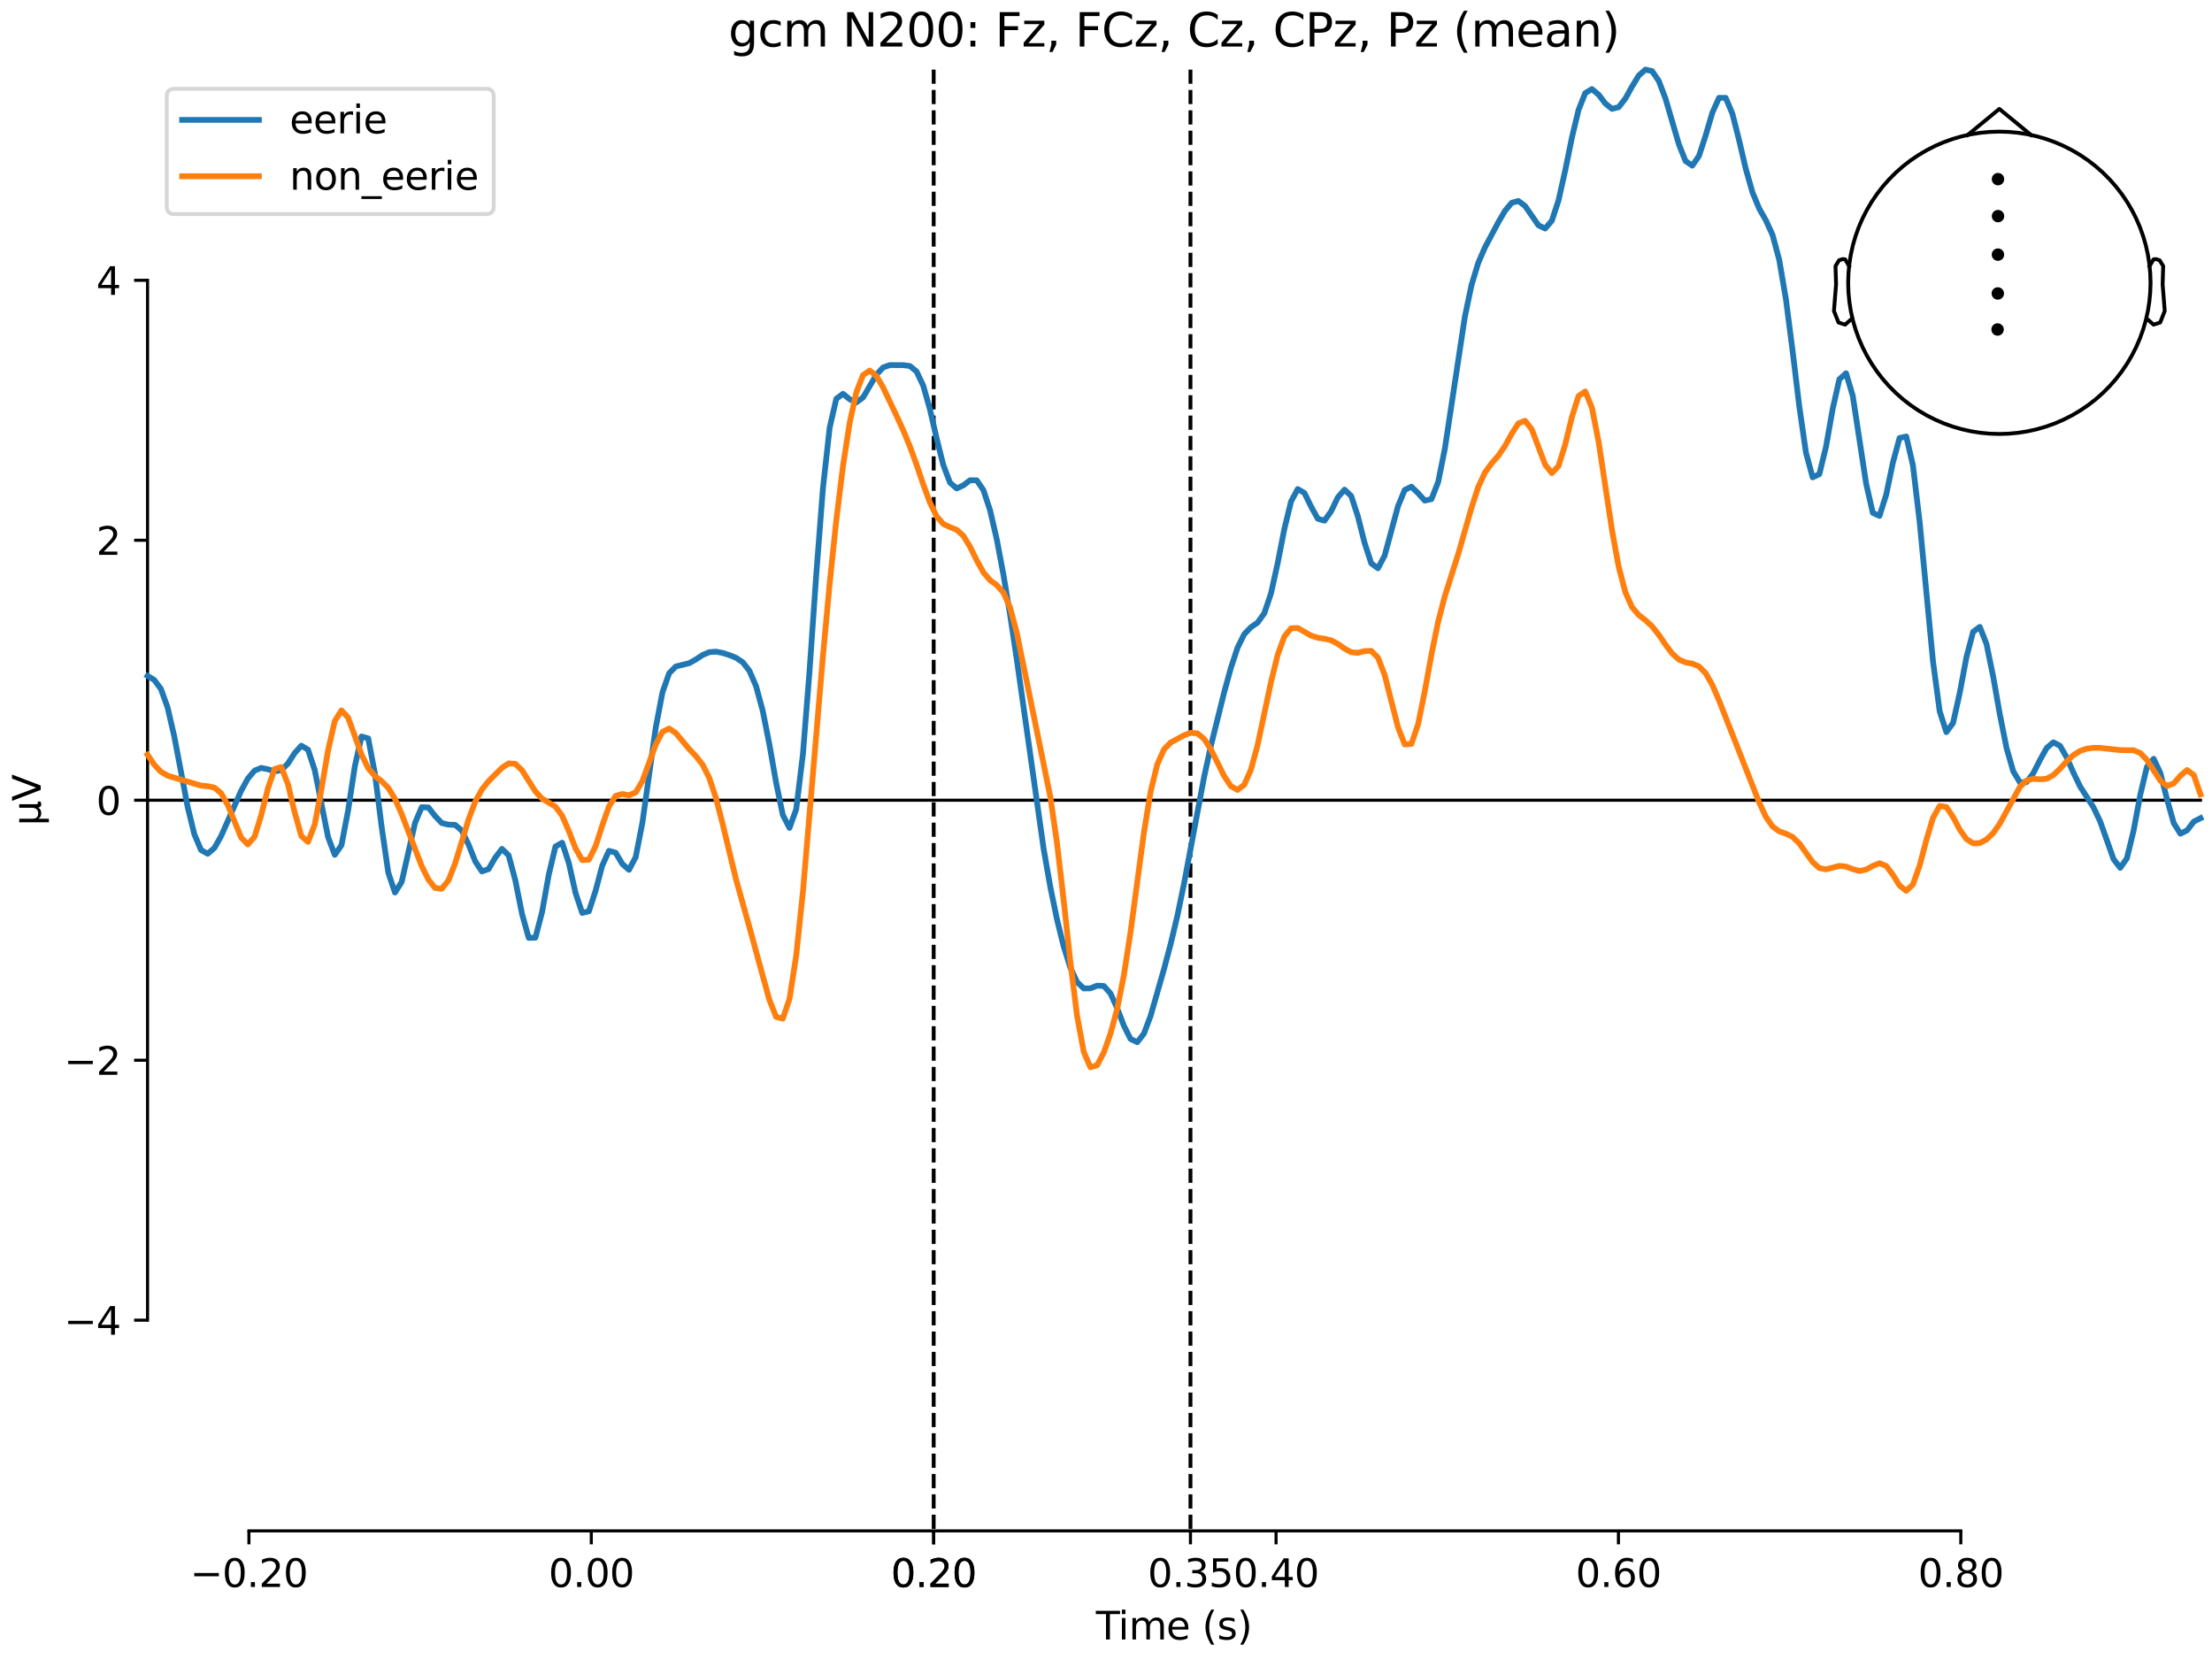 <?xml version="1.0" encoding="utf-8" standalone="no"?>
<!DOCTYPE svg PUBLIC "-//W3C//DTD SVG 1.1//EN"
  "http://www.w3.org/Graphics/SVG/1.1/DTD/svg11.dtd">
<svg xmlns:xlink="http://www.w3.org/1999/xlink" width="576pt" height="432pt" viewBox="0 0 576 432" xmlns="http://www.w3.org/2000/svg" version="1.1">
 <defs>
  <style type="text/css">*{stroke-linejoin: round; stroke-linecap: butt}</style>
 </defs>
 <g id="figure_1">
  <g id="patch_1">
   <path d="M 0 432 
L 576 432 
L 576 0 
L 0 0 
z
" style="fill: #ffffff"/>
  </g>
  <g id="axes_1">
   <g id="patch_2">
    <path d="M 38.421 398.644 
L 573 398.644 
L 573 18.118 
L 38.421 18.118 
L 38.421 398.644 
z
" style="fill: none; opacity: 0"/>
   </g>
   <g id="patch_3">
    <path d="M 38.421 343.775 
L 38.421 72.987 
" style="fill: none; stroke: #000000; stroke-width: 0.8; stroke-linejoin: miter; stroke-linecap: square"/>
   </g>
   <g id="LineCollection_1">
    <path d="M 243.128 18.118 
L 243.128 398.644 
" clip-path="url(#p0f13df5cd2)" style="fill: none; stroke-dasharray: 3.7,1.6; stroke-dashoffset: 0; stroke: #000000"/>
    <path d="M 309.994 18.118 
L 309.994 398.644 
" clip-path="url(#p0f13df5cd2)" style="fill: none; stroke-dasharray: 3.7,1.6; stroke-dashoffset: 0; stroke: #000000"/>
   </g>
   <g id="matplotlib.axis_1">
    <g id="xtick_1">
     <g id="line2d_1">
      <defs>
       <path id="m27d17a85eb" d="M 0 0 
L 0 3.5 
" style="stroke: #000000; stroke-width: 0.8"/>
      </defs>
      <g>
       <use xlink:href="#m27d17a85eb" x="64.819" y="398.644" style="stroke: #000000; stroke-width: 0.8"/>
      </g>
     </g>
     <g id="text_1">
      <!-- −0.20 -->
      <g transform="translate(49.496 413.242) scale(0.1 -0.1)">
       <defs>
        <path id="DejaVuSans-2212" d="M 678 2272 
L 4684 2272 
L 4684 1741 
L 678 1741 
L 678 2272 
z
" transform="scale(0.016)"/>
        <path id="DejaVuSans-30" d="M 2034 4250 
Q 1547 4250 1301 3770 
Q 1056 3291 1056 2328 
Q 1056 1369 1301 889 
Q 1547 409 2034 409 
Q 2525 409 2770 889 
Q 3016 1369 3016 2328 
Q 3016 3291 2770 3770 
Q 2525 4250 2034 4250 
z
M 2034 4750 
Q 2819 4750 3233 4129 
Q 3647 3509 3647 2328 
Q 3647 1150 3233 529 
Q 2819 -91 2034 -91 
Q 1250 -91 836 529 
Q 422 1150 422 2328 
Q 422 3509 836 4129 
Q 1250 4750 2034 4750 
z
" transform="scale(0.016)"/>
        <path id="DejaVuSans-2e" d="M 684 794 
L 1344 794 
L 1344 0 
L 684 0 
L 684 794 
z
" transform="scale(0.016)"/>
        <path id="DejaVuSans-32" d="M 1228 531 
L 3431 531 
L 3431 0 
L 469 0 
L 469 531 
Q 828 903 1448 1529 
Q 2069 2156 2228 2338 
Q 2531 2678 2651 2914 
Q 2772 3150 2772 3378 
Q 2772 3750 2511 3984 
Q 2250 4219 1831 4219 
Q 1534 4219 1204 4116 
Q 875 4013 500 3803 
L 500 4441 
Q 881 4594 1212 4672 
Q 1544 4750 1819 4750 
Q 2544 4750 2975 4387 
Q 3406 4025 3406 3419 
Q 3406 3131 3298 2873 
Q 3191 2616 2906 2266 
Q 2828 2175 2409 1742 
Q 1991 1309 1228 531 
z
" transform="scale(0.016)"/>
       </defs>
       <use xlink:href="#DejaVuSans-2212"/>
       <use xlink:href="#DejaVuSans-30" transform="translate(83.789 0)"/>
       <use xlink:href="#DejaVuSans-2e" transform="translate(147.412 0)"/>
       <use xlink:href="#DejaVuSans-32" transform="translate(179.199 0)"/>
       <use xlink:href="#DejaVuSans-30" transform="translate(242.822 0)"/>
      </g>
     </g>
    </g>
    <g id="xtick_2">
     <g id="line2d_2">
      <g>
       <use xlink:href="#m27d17a85eb" x="153.973" y="398.644" style="stroke: #000000; stroke-width: 0.8"/>
      </g>
     </g>
     <g id="text_2">
      <!-- 0.00 -->
      <g transform="translate(142.84 413.242) scale(0.1 -0.1)">
       <use xlink:href="#DejaVuSans-30"/>
       <use xlink:href="#DejaVuSans-2e" transform="translate(63.623 0)"/>
       <use xlink:href="#DejaVuSans-30" transform="translate(95.41 0)"/>
       <use xlink:href="#DejaVuSans-30" transform="translate(159.033 0)"/>
      </g>
     </g>
    </g>
    <g id="xtick_3">
     <g id="line2d_3">
      <g>
       <use xlink:href="#m27d17a85eb" x="243.128" y="398.644" style="stroke: #000000; stroke-width: 0.8"/>
      </g>
     </g>
     <g id="text_3">
      <!-- 0.20 -->
      <g transform="translate(231.995 413.242) scale(0.1 -0.1)">
       <use xlink:href="#DejaVuSans-30"/>
       <use xlink:href="#DejaVuSans-2e" transform="translate(63.623 0)"/>
       <use xlink:href="#DejaVuSans-32" transform="translate(95.41 0)"/>
       <use xlink:href="#DejaVuSans-30" transform="translate(159.033 0)"/>
      </g>
     </g>
    </g>
    <g id="xtick_4">
     <g id="line2d_4">
      <g>
       <use xlink:href="#m27d17a85eb" x="243.128" y="398.644" style="stroke: #000000; stroke-width: 0.8"/>
      </g>
     </g>
     <g id="text_4">
      <!-- 0.20 -->
      <g transform="translate(231.995 413.242) scale(0.1 -0.1)">
       <use xlink:href="#DejaVuSans-30"/>
       <use xlink:href="#DejaVuSans-2e" transform="translate(63.623 0)"/>
       <use xlink:href="#DejaVuSans-32" transform="translate(95.41 0)"/>
       <use xlink:href="#DejaVuSans-30" transform="translate(159.033 0)"/>
      </g>
     </g>
    </g>
    <g id="xtick_5">
     <g id="line2d_5">
      <g>
       <use xlink:href="#m27d17a85eb" x="309.994" y="398.644" style="stroke: #000000; stroke-width: 0.8"/>
      </g>
     </g>
     <g id="text_5">
      <!-- 0.35 -->
      <g transform="translate(298.861 413.242) scale(0.1 -0.1)">
       <defs>
        <path id="DejaVuSans-33" d="M 2597 2516 
Q 3050 2419 3304 2112 
Q 3559 1806 3559 1356 
Q 3559 666 3084 287 
Q 2609 -91 1734 -91 
Q 1441 -91 1130 -33 
Q 819 25 488 141 
L 488 750 
Q 750 597 1062 519 
Q 1375 441 1716 441 
Q 2309 441 2620 675 
Q 2931 909 2931 1356 
Q 2931 1769 2642 2001 
Q 2353 2234 1838 2234 
L 1294 2234 
L 1294 2753 
L 1863 2753 
Q 2328 2753 2575 2939 
Q 2822 3125 2822 3475 
Q 2822 3834 2567 4026 
Q 2313 4219 1838 4219 
Q 1578 4219 1281 4162 
Q 984 4106 628 3988 
L 628 4550 
Q 988 4650 1302 4700 
Q 1616 4750 1894 4750 
Q 2613 4750 3031 4423 
Q 3450 4097 3450 3541 
Q 3450 3153 3228 2886 
Q 3006 2619 2597 2516 
z
" transform="scale(0.016)"/>
        <path id="DejaVuSans-35" d="M 691 4666 
L 3169 4666 
L 3169 4134 
L 1269 4134 
L 1269 2991 
Q 1406 3038 1543 3061 
Q 1681 3084 1819 3084 
Q 2600 3084 3056 2656 
Q 3513 2228 3513 1497 
Q 3513 744 3044 326 
Q 2575 -91 1722 -91 
Q 1428 -91 1123 -41 
Q 819 9 494 109 
L 494 744 
Q 775 591 1075 516 
Q 1375 441 1709 441 
Q 2250 441 2565 725 
Q 2881 1009 2881 1497 
Q 2881 1984 2565 2268 
Q 2250 2553 1709 2553 
Q 1456 2553 1204 2497 
Q 953 2441 691 2322 
L 691 4666 
z
" transform="scale(0.016)"/>
       </defs>
       <use xlink:href="#DejaVuSans-30"/>
       <use xlink:href="#DejaVuSans-2e" transform="translate(63.623 0)"/>
       <use xlink:href="#DejaVuSans-33" transform="translate(95.41 0)"/>
       <use xlink:href="#DejaVuSans-35" transform="translate(159.033 0)"/>
      </g>
     </g>
    </g>
    <g id="xtick_6">
     <g id="line2d_6">
      <g>
       <use xlink:href="#m27d17a85eb" x="332.282" y="398.644" style="stroke: #000000; stroke-width: 0.8"/>
      </g>
     </g>
     <g id="text_6">
      <!-- 0.40 -->
      <g transform="translate(321.15 413.242) scale(0.1 -0.1)">
       <defs>
        <path id="DejaVuSans-34" d="M 2419 4116 
L 825 1625 
L 2419 1625 
L 2419 4116 
z
M 2253 4666 
L 3047 4666 
L 3047 1625 
L 3713 1625 
L 3713 1100 
L 3047 1100 
L 3047 0 
L 2419 0 
L 2419 1100 
L 313 1100 
L 313 1709 
L 2253 4666 
z
" transform="scale(0.016)"/>
       </defs>
       <use xlink:href="#DejaVuSans-30"/>
       <use xlink:href="#DejaVuSans-2e" transform="translate(63.623 0)"/>
       <use xlink:href="#DejaVuSans-34" transform="translate(95.41 0)"/>
       <use xlink:href="#DejaVuSans-30" transform="translate(159.033 0)"/>
      </g>
     </g>
    </g>
    <g id="xtick_7">
     <g id="line2d_7">
      <g>
       <use xlink:href="#m27d17a85eb" x="421.437" y="398.644" style="stroke: #000000; stroke-width: 0.8"/>
      </g>
     </g>
     <g id="text_7">
      <!-- 0.60 -->
      <g transform="translate(410.304 413.242) scale(0.1 -0.1)">
       <defs>
        <path id="DejaVuSans-36" d="M 2113 2584 
Q 1688 2584 1439 2293 
Q 1191 2003 1191 1497 
Q 1191 994 1439 701 
Q 1688 409 2113 409 
Q 2538 409 2786 701 
Q 3034 994 3034 1497 
Q 3034 2003 2786 2293 
Q 2538 2584 2113 2584 
z
M 3366 4563 
L 3366 3988 
Q 3128 4100 2886 4159 
Q 2644 4219 2406 4219 
Q 1781 4219 1451 3797 
Q 1122 3375 1075 2522 
Q 1259 2794 1537 2939 
Q 1816 3084 2150 3084 
Q 2853 3084 3261 2657 
Q 3669 2231 3669 1497 
Q 3669 778 3244 343 
Q 2819 -91 2113 -91 
Q 1303 -91 875 529 
Q 447 1150 447 2328 
Q 447 3434 972 4092 
Q 1497 4750 2381 4750 
Q 2619 4750 2861 4703 
Q 3103 4656 3366 4563 
z
" transform="scale(0.016)"/>
       </defs>
       <use xlink:href="#DejaVuSans-30"/>
       <use xlink:href="#DejaVuSans-2e" transform="translate(63.623 0)"/>
       <use xlink:href="#DejaVuSans-36" transform="translate(95.41 0)"/>
       <use xlink:href="#DejaVuSans-30" transform="translate(159.033 0)"/>
      </g>
     </g>
    </g>
    <g id="xtick_8">
     <g id="line2d_8">
      <g>
       <use xlink:href="#m27d17a85eb" x="510.592" y="398.644" style="stroke: #000000; stroke-width: 0.8"/>
      </g>
     </g>
     <g id="text_8">
      <!-- 0.80 -->
      <g transform="translate(499.459 413.242) scale(0.1 -0.1)">
       <defs>
        <path id="DejaVuSans-38" d="M 2034 2216 
Q 1584 2216 1326 1975 
Q 1069 1734 1069 1313 
Q 1069 891 1326 650 
Q 1584 409 2034 409 
Q 2484 409 2743 651 
Q 3003 894 3003 1313 
Q 3003 1734 2745 1975 
Q 2488 2216 2034 2216 
z
M 1403 2484 
Q 997 2584 770 2862 
Q 544 3141 544 3541 
Q 544 4100 942 4425 
Q 1341 4750 2034 4750 
Q 2731 4750 3128 4425 
Q 3525 4100 3525 3541 
Q 3525 3141 3298 2862 
Q 3072 2584 2669 2484 
Q 3125 2378 3379 2068 
Q 3634 1759 3634 1313 
Q 3634 634 3220 271 
Q 2806 -91 2034 -91 
Q 1263 -91 848 271 
Q 434 634 434 1313 
Q 434 1759 690 2068 
Q 947 2378 1403 2484 
z
M 1172 3481 
Q 1172 3119 1398 2916 
Q 1625 2713 2034 2713 
Q 2441 2713 2670 2916 
Q 2900 3119 2900 3481 
Q 2900 3844 2670 4047 
Q 2441 4250 2034 4250 
Q 1625 4250 1398 4047 
Q 1172 3844 1172 3481 
z
" transform="scale(0.016)"/>
       </defs>
       <use xlink:href="#DejaVuSans-30"/>
       <use xlink:href="#DejaVuSans-2e" transform="translate(63.623 0)"/>
       <use xlink:href="#DejaVuSans-38" transform="translate(95.41 0)"/>
       <use xlink:href="#DejaVuSans-30" transform="translate(159.033 0)"/>
      </g>
     </g>
    </g>
    <g id="text_9">
     <!-- Time (s) -->
     <g transform="translate(285.381 426.92) scale(0.1 -0.1)">
      <defs>
       <path id="DejaVuSans-54" d="M -19 4666 
L 3928 4666 
L 3928 4134 
L 2272 4134 
L 2272 0 
L 1638 0 
L 1638 4134 
L -19 4134 
L -19 4666 
z
" transform="scale(0.016)"/>
       <path id="DejaVuSans-69" d="M 603 3500 
L 1178 3500 
L 1178 0 
L 603 0 
L 603 3500 
z
M 603 4863 
L 1178 4863 
L 1178 4134 
L 603 4134 
L 603 4863 
z
" transform="scale(0.016)"/>
       <path id="DejaVuSans-6d" d="M 3328 2828 
Q 3544 3216 3844 3400 
Q 4144 3584 4550 3584 
Q 5097 3584 5394 3201 
Q 5691 2819 5691 2113 
L 5691 0 
L 5113 0 
L 5113 2094 
Q 5113 2597 4934 2840 
Q 4756 3084 4391 3084 
Q 3944 3084 3684 2787 
Q 3425 2491 3425 1978 
L 3425 0 
L 2847 0 
L 2847 2094 
Q 2847 2600 2669 2842 
Q 2491 3084 2119 3084 
Q 1678 3084 1418 2786 
Q 1159 2488 1159 1978 
L 1159 0 
L 581 0 
L 581 3500 
L 1159 3500 
L 1159 2956 
Q 1356 3278 1631 3431 
Q 1906 3584 2284 3584 
Q 2666 3584 2933 3390 
Q 3200 3197 3328 2828 
z
" transform="scale(0.016)"/>
       <path id="DejaVuSans-65" d="M 3597 1894 
L 3597 1613 
L 953 1613 
Q 991 1019 1311 708 
Q 1631 397 2203 397 
Q 2534 397 2845 478 
Q 3156 559 3463 722 
L 3463 178 
Q 3153 47 2828 -22 
Q 2503 -91 2169 -91 
Q 1331 -91 842 396 
Q 353 884 353 1716 
Q 353 2575 817 3079 
Q 1281 3584 2069 3584 
Q 2775 3584 3186 3129 
Q 3597 2675 3597 1894 
z
M 3022 2063 
Q 3016 2534 2758 2815 
Q 2500 3097 2075 3097 
Q 1594 3097 1305 2825 
Q 1016 2553 972 2059 
L 3022 2063 
z
" transform="scale(0.016)"/>
       <path id="DejaVuSans-20" transform="scale(0.016)"/>
       <path id="DejaVuSans-28" d="M 1984 4856 
Q 1566 4138 1362 3434 
Q 1159 2731 1159 2009 
Q 1159 1288 1364 580 
Q 1569 -128 1984 -844 
L 1484 -844 
Q 1016 -109 783 600 
Q 550 1309 550 2009 
Q 550 2706 781 3412 
Q 1013 4119 1484 4856 
L 1984 4856 
z
" transform="scale(0.016)"/>
       <path id="DejaVuSans-73" d="M 2834 3397 
L 2834 2853 
Q 2591 2978 2328 3040 
Q 2066 3103 1784 3103 
Q 1356 3103 1142 2972 
Q 928 2841 928 2578 
Q 928 2378 1081 2264 
Q 1234 2150 1697 2047 
L 1894 2003 
Q 2506 1872 2764 1633 
Q 3022 1394 3022 966 
Q 3022 478 2636 193 
Q 2250 -91 1575 -91 
Q 1294 -91 989 -36 
Q 684 19 347 128 
L 347 722 
Q 666 556 975 473 
Q 1284 391 1588 391 
Q 1994 391 2212 530 
Q 2431 669 2431 922 
Q 2431 1156 2273 1281 
Q 2116 1406 1581 1522 
L 1381 1569 
Q 847 1681 609 1914 
Q 372 2147 372 2553 
Q 372 3047 722 3315 
Q 1072 3584 1716 3584 
Q 2034 3584 2315 3537 
Q 2597 3491 2834 3397 
z
" transform="scale(0.016)"/>
       <path id="DejaVuSans-29" d="M 513 4856 
L 1013 4856 
Q 1481 4119 1714 3412 
Q 1947 2706 1947 2009 
Q 1947 1309 1714 600 
Q 1481 -109 1013 -844 
L 513 -844 
Q 928 -128 1133 580 
Q 1338 1288 1338 2009 
Q 1338 2731 1133 3434 
Q 928 4138 513 4856 
z
" transform="scale(0.016)"/>
      </defs>
      <use xlink:href="#DejaVuSans-54"/>
      <use xlink:href="#DejaVuSans-69" transform="translate(57.959 0)"/>
      <use xlink:href="#DejaVuSans-6d" transform="translate(85.742 0)"/>
      <use xlink:href="#DejaVuSans-65" transform="translate(183.154 0)"/>
      <use xlink:href="#DejaVuSans-20" transform="translate(244.678 0)"/>
      <use xlink:href="#DejaVuSans-28" transform="translate(276.465 0)"/>
      <use xlink:href="#DejaVuSans-73" transform="translate(315.479 0)"/>
      <use xlink:href="#DejaVuSans-29" transform="translate(367.578 0)"/>
     </g>
    </g>
   </g>
   <g id="matplotlib.axis_2">
    <g id="ytick_1">
     <g id="line2d_9">
      <defs>
       <path id="m27f4a9ed1f" d="M 0 0 
L -3.5 0 
" style="stroke: #000000; stroke-width: 0.8"/>
      </defs>
      <g>
       <use xlink:href="#m27f4a9ed1f" x="38.421" y="343.775" style="stroke: #000000; stroke-width: 0.8"/>
      </g>
     </g>
     <g id="text_10">
      <!-- −4 -->
      <g transform="translate(16.678 347.574) scale(0.1 -0.1)">
       <use xlink:href="#DejaVuSans-2212"/>
       <use xlink:href="#DejaVuSans-34" transform="translate(83.789 0)"/>
      </g>
     </g>
    </g>
    <g id="ytick_2">
     <g id="line2d_10">
      <g>
       <use xlink:href="#m27f4a9ed1f" x="38.421" y="276.078" style="stroke: #000000; stroke-width: 0.8"/>
      </g>
     </g>
     <g id="text_11">
      <!-- −2 -->
      <g transform="translate(16.678 279.877) scale(0.1 -0.1)">
       <use xlink:href="#DejaVuSans-2212"/>
       <use xlink:href="#DejaVuSans-32" transform="translate(83.789 0)"/>
      </g>
     </g>
    </g>
    <g id="ytick_3">
     <g id="line2d_11">
      <g>
       <use xlink:href="#m27f4a9ed1f" x="38.421" y="208.381" style="stroke: #000000; stroke-width: 0.8"/>
      </g>
     </g>
     <g id="text_12">
      <!-- 0 -->
      <g transform="translate(25.058 212.18) scale(0.1 -0.1)">
       <use xlink:href="#DejaVuSans-30"/>
      </g>
     </g>
    </g>
    <g id="ytick_4">
     <g id="line2d_12">
      <g>
       <use xlink:href="#m27f4a9ed1f" x="38.421" y="140.684" style="stroke: #000000; stroke-width: 0.8"/>
      </g>
     </g>
     <g id="text_13">
      <!-- 2 -->
      <g transform="translate(25.058 144.483) scale(0.1 -0.1)">
       <use xlink:href="#DejaVuSans-32"/>
      </g>
     </g>
    </g>
    <g id="ytick_5">
     <g id="line2d_13">
      <g>
       <use xlink:href="#m27f4a9ed1f" x="38.421" y="72.987" style="stroke: #000000; stroke-width: 0.8"/>
      </g>
     </g>
     <g id="text_14">
      <!-- 4 -->
      <g transform="translate(25.058 76.787) scale(0.1 -0.1)">
       <use xlink:href="#DejaVuSans-34"/>
      </g>
     </g>
    </g>
    <g id="text_15">
     <!-- µV -->
     <g transform="translate(10.599 214.982) rotate(-90) scale(0.1 -0.1)">
      <defs>
       <path id="DejaVuSans-b5" d="M 544 -1331 
L 544 3500 
L 1119 3500 
L 1119 1325 
Q 1119 872 1334 640 
Q 1550 409 1972 409 
Q 2434 409 2667 671 
Q 2900 934 2900 1459 
L 2900 3500 
L 3475 3500 
L 3475 806 
Q 3475 619 3529 530 
Q 3584 441 3700 441 
Q 3728 441 3778 458 
Q 3828 475 3916 513 
L 3916 50 
Q 3788 -22 3673 -56 
Q 3559 -91 3450 -91 
Q 3234 -91 3106 31 
Q 2978 153 2931 403 
Q 2775 156 2548 32 
Q 2322 -91 2016 -91 
Q 1697 -91 1473 31 
Q 1250 153 1119 397 
L 1119 -1331 
L 544 -1331 
z
" transform="scale(0.016)"/>
       <path id="DejaVuSans-56" d="M 1831 0 
L 50 4666 
L 709 4666 
L 2188 738 
L 3669 4666 
L 4325 4666 
L 2547 0 
L 1831 0 
z
" transform="scale(0.016)"/>
      </defs>
      <use xlink:href="#DejaVuSans-b5"/>
      <use xlink:href="#DejaVuSans-56" transform="translate(63.623 0)"/>
     </g>
    </g>
   </g>
   <g id="patch_4">
    <path d="M 64.819 398.644 
L 510.592 398.644 
" style="fill: none; stroke: #000000; stroke-width: 0.8; stroke-linejoin: miter; stroke-linecap: square"/>
   </g>
   <g id="patch_5">
    <path d="M 38.421 208.381 
L 573 208.381 
" style="fill: none; stroke: #000000; stroke-width: 0.8; stroke-linejoin: miter; stroke-linecap: square"/>
   </g>
   <g id="text_16">
    <!-- gcm N200: Fz, FCz, Cz, CPz, Pz (mean) -->
    <g transform="translate(189.67 12.118) scale(0.12 -0.12)">
     <defs>
      <path id="DejaVuSans-67" d="M 2906 1791 
Q 2906 2416 2648 2759 
Q 2391 3103 1925 3103 
Q 1463 3103 1205 2759 
Q 947 2416 947 1791 
Q 947 1169 1205 825 
Q 1463 481 1925 481 
Q 2391 481 2648 825 
Q 2906 1169 2906 1791 
z
M 3481 434 
Q 3481 -459 3084 -895 
Q 2688 -1331 1869 -1331 
Q 1566 -1331 1297 -1286 
Q 1028 -1241 775 -1147 
L 775 -588 
Q 1028 -725 1275 -790 
Q 1522 -856 1778 -856 
Q 2344 -856 2625 -561 
Q 2906 -266 2906 331 
L 2906 616 
Q 2728 306 2450 153 
Q 2172 0 1784 0 
Q 1141 0 747 490 
Q 353 981 353 1791 
Q 353 2603 747 3093 
Q 1141 3584 1784 3584 
Q 2172 3584 2450 3431 
Q 2728 3278 2906 2969 
L 2906 3500 
L 3481 3500 
L 3481 434 
z
" transform="scale(0.016)"/>
      <path id="DejaVuSans-63" d="M 3122 3366 
L 3122 2828 
Q 2878 2963 2633 3030 
Q 2388 3097 2138 3097 
Q 1578 3097 1268 2742 
Q 959 2388 959 1747 
Q 959 1106 1268 751 
Q 1578 397 2138 397 
Q 2388 397 2633 464 
Q 2878 531 3122 666 
L 3122 134 
Q 2881 22 2623 -34 
Q 2366 -91 2075 -91 
Q 1284 -91 818 406 
Q 353 903 353 1747 
Q 353 2603 823 3093 
Q 1294 3584 2113 3584 
Q 2378 3584 2631 3529 
Q 2884 3475 3122 3366 
z
" transform="scale(0.016)"/>
      <path id="DejaVuSans-4e" d="M 628 4666 
L 1478 4666 
L 3547 763 
L 3547 4666 
L 4159 4666 
L 4159 0 
L 3309 0 
L 1241 3903 
L 1241 0 
L 628 0 
L 628 4666 
z
" transform="scale(0.016)"/>
      <path id="DejaVuSans-3a" d="M 750 794 
L 1409 794 
L 1409 0 
L 750 0 
L 750 794 
z
M 750 3309 
L 1409 3309 
L 1409 2516 
L 750 2516 
L 750 3309 
z
" transform="scale(0.016)"/>
      <path id="DejaVuSans-46" d="M 628 4666 
L 3309 4666 
L 3309 4134 
L 1259 4134 
L 1259 2759 
L 3109 2759 
L 3109 2228 
L 1259 2228 
L 1259 0 
L 628 0 
L 628 4666 
z
" transform="scale(0.016)"/>
      <path id="DejaVuSans-7a" d="M 353 3500 
L 3084 3500 
L 3084 2975 
L 922 459 
L 3084 459 
L 3084 0 
L 275 0 
L 275 525 
L 2438 3041 
L 353 3041 
L 353 3500 
z
" transform="scale(0.016)"/>
      <path id="DejaVuSans-2c" d="M 750 794 
L 1409 794 
L 1409 256 
L 897 -744 
L 494 -744 
L 750 256 
L 750 794 
z
" transform="scale(0.016)"/>
      <path id="DejaVuSans-43" d="M 4122 4306 
L 4122 3641 
Q 3803 3938 3442 4084 
Q 3081 4231 2675 4231 
Q 1875 4231 1450 3742 
Q 1025 3253 1025 2328 
Q 1025 1406 1450 917 
Q 1875 428 2675 428 
Q 3081 428 3442 575 
Q 3803 722 4122 1019 
L 4122 359 
Q 3791 134 3420 21 
Q 3050 -91 2638 -91 
Q 1578 -91 968 557 
Q 359 1206 359 2328 
Q 359 3453 968 4101 
Q 1578 4750 2638 4750 
Q 3056 4750 3426 4639 
Q 3797 4528 4122 4306 
z
" transform="scale(0.016)"/>
      <path id="DejaVuSans-50" d="M 1259 4147 
L 1259 2394 
L 2053 2394 
Q 2494 2394 2734 2622 
Q 2975 2850 2975 3272 
Q 2975 3691 2734 3919 
Q 2494 4147 2053 4147 
L 1259 4147 
z
M 628 4666 
L 2053 4666 
Q 2838 4666 3239 4311 
Q 3641 3956 3641 3272 
Q 3641 2581 3239 2228 
Q 2838 1875 2053 1875 
L 1259 1875 
L 1259 0 
L 628 0 
L 628 4666 
z
" transform="scale(0.016)"/>
      <path id="DejaVuSans-61" d="M 2194 1759 
Q 1497 1759 1228 1600 
Q 959 1441 959 1056 
Q 959 750 1161 570 
Q 1363 391 1709 391 
Q 2188 391 2477 730 
Q 2766 1069 2766 1631 
L 2766 1759 
L 2194 1759 
z
M 3341 1997 
L 3341 0 
L 2766 0 
L 2766 531 
Q 2569 213 2275 61 
Q 1981 -91 1556 -91 
Q 1019 -91 701 211 
Q 384 513 384 1019 
Q 384 1609 779 1909 
Q 1175 2209 1959 2209 
L 2766 2209 
L 2766 2266 
Q 2766 2663 2505 2880 
Q 2244 3097 1772 3097 
Q 1472 3097 1187 3025 
Q 903 2953 641 2809 
L 641 3341 
Q 956 3463 1253 3523 
Q 1550 3584 1831 3584 
Q 2591 3584 2966 3190 
Q 3341 2797 3341 1997 
z
" transform="scale(0.016)"/>
      <path id="DejaVuSans-6e" d="M 3513 2113 
L 3513 0 
L 2938 0 
L 2938 2094 
Q 2938 2591 2744 2837 
Q 2550 3084 2163 3084 
Q 1697 3084 1428 2787 
Q 1159 2491 1159 1978 
L 1159 0 
L 581 0 
L 581 3500 
L 1159 3500 
L 1159 2956 
Q 1366 3272 1645 3428 
Q 1925 3584 2291 3584 
Q 2894 3584 3203 3211 
Q 3513 2838 3513 2113 
z
" transform="scale(0.016)"/>
     </defs>
     <use xlink:href="#DejaVuSans-67"/>
     <use xlink:href="#DejaVuSans-63" transform="translate(63.477 0)"/>
     <use xlink:href="#DejaVuSans-6d" transform="translate(118.457 0)"/>
     <use xlink:href="#DejaVuSans-20" transform="translate(215.869 0)"/>
     <use xlink:href="#DejaVuSans-4e" transform="translate(247.656 0)"/>
     <use xlink:href="#DejaVuSans-32" transform="translate(322.461 0)"/>
     <use xlink:href="#DejaVuSans-30" transform="translate(386.084 0)"/>
     <use xlink:href="#DejaVuSans-30" transform="translate(449.707 0)"/>
     <use xlink:href="#DejaVuSans-3a" transform="translate(513.33 0)"/>
     <use xlink:href="#DejaVuSans-20" transform="translate(547.021 0)"/>
     <use xlink:href="#DejaVuSans-46" transform="translate(578.809 0)"/>
     <use xlink:href="#DejaVuSans-7a" transform="translate(636.328 0)"/>
     <use xlink:href="#DejaVuSans-2c" transform="translate(688.818 0)"/>
     <use xlink:href="#DejaVuSans-20" transform="translate(720.605 0)"/>
     <use xlink:href="#DejaVuSans-46" transform="translate(752.393 0)"/>
     <use xlink:href="#DejaVuSans-43" transform="translate(809.912 0)"/>
     <use xlink:href="#DejaVuSans-7a" transform="translate(879.736 0)"/>
     <use xlink:href="#DejaVuSans-2c" transform="translate(932.227 0)"/>
     <use xlink:href="#DejaVuSans-20" transform="translate(964.014 0)"/>
     <use xlink:href="#DejaVuSans-43" transform="translate(995.801 0)"/>
     <use xlink:href="#DejaVuSans-7a" transform="translate(1065.625 0)"/>
     <use xlink:href="#DejaVuSans-2c" transform="translate(1118.115 0)"/>
     <use xlink:href="#DejaVuSans-20" transform="translate(1149.902 0)"/>
     <use xlink:href="#DejaVuSans-43" transform="translate(1181.689 0)"/>
     <use xlink:href="#DejaVuSans-50" transform="translate(1251.514 0)"/>
     <use xlink:href="#DejaVuSans-7a" transform="translate(1311.816 0)"/>
     <use xlink:href="#DejaVuSans-2c" transform="translate(1364.307 0)"/>
     <use xlink:href="#DejaVuSans-20" transform="translate(1396.094 0)"/>
     <use xlink:href="#DejaVuSans-50" transform="translate(1427.881 0)"/>
     <use xlink:href="#DejaVuSans-7a" transform="translate(1488.184 0)"/>
     <use xlink:href="#DejaVuSans-20" transform="translate(1540.674 0)"/>
     <use xlink:href="#DejaVuSans-28" transform="translate(1572.461 0)"/>
     <use xlink:href="#DejaVuSans-6d" transform="translate(1611.475 0)"/>
     <use xlink:href="#DejaVuSans-65" transform="translate(1708.887 0)"/>
     <use xlink:href="#DejaVuSans-61" transform="translate(1770.41 0)"/>
     <use xlink:href="#DejaVuSans-6e" transform="translate(1831.689 0)"/>
     <use xlink:href="#DejaVuSans-29" transform="translate(1895.068 0)"/>
    </g>
   </g>
   <g id="legend_1">
    <g id="patch_6">
     <path d="M 45.421 55.753 
L 126.563 55.753 
Q 128.563 55.753 128.563 53.753 
L 128.563 25.118 
Q 128.563 23.118 126.563 23.118 
L 45.421 23.118 
Q 43.421 23.118 43.421 25.118 
L 43.421 53.753 
Q 43.421 55.753 45.421 55.753 
z
" style="fill: #ffffff; opacity: 0.8; stroke: #cccccc; stroke-linejoin: miter"/>
    </g>
    <g id="line2d_14">
     <path d="M 47.421 31.217 
L 57.421 31.217 
L 67.421 31.217 
" style="fill: none; stroke: #1f77b4; stroke-width: 1.5; stroke-linecap: square"/>
    </g>
    <g id="text_17">
     <!-- eerie -->
     <g transform="translate(75.421 34.717) scale(0.1 -0.1)">
      <defs>
       <path id="DejaVuSans-72" d="M 2631 2963 
Q 2534 3019 2420 3045 
Q 2306 3072 2169 3072 
Q 1681 3072 1420 2755 
Q 1159 2438 1159 1844 
L 1159 0 
L 581 0 
L 581 3500 
L 1159 3500 
L 1159 2956 
Q 1341 3275 1631 3429 
Q 1922 3584 2338 3584 
Q 2397 3584 2469 3576 
Q 2541 3569 2628 3553 
L 2631 2963 
z
" transform="scale(0.016)"/>
      </defs>
      <use xlink:href="#DejaVuSans-65"/>
      <use xlink:href="#DejaVuSans-65" transform="translate(61.523 0)"/>
      <use xlink:href="#DejaVuSans-72" transform="translate(123.047 0)"/>
      <use xlink:href="#DejaVuSans-69" transform="translate(164.16 0)"/>
      <use xlink:href="#DejaVuSans-65" transform="translate(191.943 0)"/>
     </g>
    </g>
    <g id="line2d_15">
     <path d="M 47.421 45.895 
L 57.421 45.895 
L 67.421 45.895 
" style="fill: none; stroke: #ff7f0e; stroke-width: 1.5; stroke-linecap: square"/>
    </g>
    <g id="text_18">
     <!-- non_eerie -->
     <g transform="translate(75.421 49.395) scale(0.1 -0.1)">
      <defs>
       <path id="DejaVuSans-6f" d="M 1959 3097 
Q 1497 3097 1228 2736 
Q 959 2375 959 1747 
Q 959 1119 1226 758 
Q 1494 397 1959 397 
Q 2419 397 2687 759 
Q 2956 1122 2956 1747 
Q 2956 2369 2687 2733 
Q 2419 3097 1959 3097 
z
M 1959 3584 
Q 2709 3584 3137 3096 
Q 3566 2609 3566 1747 
Q 3566 888 3137 398 
Q 2709 -91 1959 -91 
Q 1206 -91 779 398 
Q 353 888 353 1747 
Q 353 2609 779 3096 
Q 1206 3584 1959 3584 
z
" transform="scale(0.016)"/>
       <path id="DejaVuSans-5f" d="M 3263 -1063 
L 3263 -1509 
L -63 -1509 
L -63 -1063 
L 3263 -1063 
z
" transform="scale(0.016)"/>
      </defs>
      <use xlink:href="#DejaVuSans-6e"/>
      <use xlink:href="#DejaVuSans-6f" transform="translate(63.379 0)"/>
      <use xlink:href="#DejaVuSans-6e" transform="translate(124.561 0)"/>
      <use xlink:href="#DejaVuSans-5f" transform="translate(187.939 0)"/>
      <use xlink:href="#DejaVuSans-65" transform="translate(237.939 0)"/>
      <use xlink:href="#DejaVuSans-65" transform="translate(299.463 0)"/>
      <use xlink:href="#DejaVuSans-72" transform="translate(360.986 0)"/>
      <use xlink:href="#DejaVuSans-69" transform="translate(402.1 0)"/>
      <use xlink:href="#DejaVuSans-65" transform="translate(429.883 0)"/>
     </g>
    </g>
   </g>
   <g id="line2d_16">
    <path d="M 38.421 176.001 
L 40.162 177.05 
L 41.903 179.397 
L 43.644 184.239 
L 45.386 191.783 
L 48.868 210.121 
L 50.61 217.252 
L 52.351 221.352 
L 54.092 222.317 
L 55.834 220.806 
L 57.575 217.714 
L 62.799 205.913 
L 64.54 202.735 
L 66.281 200.676 
L 68.023 199.963 
L 69.764 200.312 
L 71.505 200.862 
L 73.247 200.567 
L 74.988 198.809 
L 76.729 196.104 
L 78.47 194.175 
L 80.212 195.218 
L 81.953 200.532 
L 85.436 218.007 
L 87.177 222.599 
L 88.918 220.086 
L 90.66 210.988 
L 92.401 199.543 
L 94.142 191.779 
L 95.883 192.277 
L 97.625 201.458 
L 99.366 215.218 
L 101.107 227.224 
L 102.849 232.411 
L 104.59 229.67 
L 108.073 214.29 
L 109.814 210.185 
L 111.555 210.26 
L 113.296 212.489 
L 115.038 214.319 
L 116.779 214.734 
L 118.52 214.798 
L 120.262 216.289 
L 122.003 219.898 
L 123.744 224.27 
L 125.486 226.92 
L 127.227 226.307 
L 128.968 223.306 
L 130.709 221.044 
L 132.451 222.74 
L 134.192 229.236 
L 135.933 237.967 
L 137.675 244.218 
L 139.416 244.167 
L 141.157 237.478 
L 142.899 227.754 
L 144.64 220.437 
L 146.381 219.434 
L 148.122 224.731 
L 149.864 232.515 
L 151.605 237.721 
L 153.346 237.304 
L 155.088 231.962 
L 156.829 225.386 
L 158.57 221.557 
L 160.312 222.031 
L 162.053 224.98 
L 163.794 226.499 
L 165.535 223.188 
L 167.277 214.242 
L 170.759 189.468 
L 172.501 180.304 
L 174.242 175.317 
L 175.983 173.55 
L 179.466 172.692 
L 181.207 171.715 
L 182.948 170.57 
L 184.69 169.819 
L 186.431 169.69 
L 188.172 170.022 
L 189.914 170.58 
L 191.655 171.286 
L 193.396 172.441 
L 195.138 174.659 
L 196.879 178.682 
L 198.62 185.119 
L 200.361 193.902 
L 202.103 203.811 
L 203.844 212.217 
L 205.585 215.58 
L 207.327 210.753 
L 209.068 196.506 
L 210.809 174.633 
L 212.551 149.655 
L 214.292 127.143 
L 216.033 111.424 
L 217.774 103.828 
L 219.516 102.544 
L 221.257 103.967 
L 222.998 104.788 
L 224.74 103.488 
L 228.222 97.559 
L 229.964 95.679 
L 231.705 95.069 
L 235.187 95.084 
L 236.929 95.306 
L 238.67 96.736 
L 240.411 100.431 
L 242.153 106.581 
L 243.894 114.126 
L 245.635 121.093 
L 247.377 125.677 
L 249.118 127.188 
L 250.859 126.378 
L 252.6 125.053 
L 254.342 125.072 
L 256.083 127.625 
L 257.824 132.923 
L 259.566 140.49 
L 261.307 149.734 
L 263.048 160.238 
L 264.79 171.851 
L 271.755 221.01 
L 273.496 230.95 
L 275.237 239.405 
L 276.979 246.445 
L 278.72 251.984 
L 280.461 255.703 
L 282.203 257.389 
L 283.944 257.358 
L 285.685 256.66 
L 287.427 256.745 
L 289.168 258.691 
L 290.909 262.531 
L 292.65 267.09 
L 294.392 270.545 
L 296.133 271.388 
L 297.874 269.163 
L 299.616 264.519 
L 303.098 252.367 
L 304.84 245.794 
L 306.581 238.496 
L 308.322 230.094 
L 313.546 202.326 
L 315.287 194.334 
L 318.77 180.28 
L 320.511 173.952 
L 322.253 168.675 
L 323.994 165.148 
L 325.735 163.329 
L 327.476 162.126 
L 329.218 159.698 
L 330.959 154.55 
L 332.7 146.667 
L 334.442 137.763 
L 336.183 130.592 
L 337.924 127.346 
L 339.666 128.37 
L 341.407 131.914 
L 343.148 135.071 
L 344.889 135.582 
L 346.631 133.127 
L 348.372 129.499 
L 350.113 127.499 
L 351.855 129.157 
L 353.596 134.49 
L 355.337 141.383 
L 357.079 146.704 
L 358.82 147.981 
L 360.561 144.665 
L 364.044 131.795 
L 365.785 127.574 
L 367.526 126.733 
L 369.268 128.416 
L 371.009 130.354 
L 372.75 129.967 
L 374.492 125.529 
L 376.233 116.874 
L 381.457 82.42 
L 383.198 74.164 
L 384.939 68.436 
L 386.681 64.425 
L 390.163 57.865 
L 391.905 54.89 
L 393.646 52.808 
L 395.387 52.33 
L 397.128 53.642 
L 400.611 58.669 
L 402.352 59.511 
L 404.094 57.481 
L 405.835 52.184 
L 407.576 44.398 
L 409.318 35.849 
L 411.059 28.594 
L 412.8 24.233 
L 414.541 23.194 
L 416.283 24.66 
L 418.024 26.946 
L 419.765 28.344 
L 421.507 27.899 
L 423.248 25.661 
L 424.989 22.52 
L 426.731 19.663 
L 428.472 18.118 
L 430.213 18.521 
L 431.954 21.094 
L 433.696 25.679 
L 437.178 37.588 
L 438.92 41.938 
L 440.661 43.141 
L 442.402 40.622 
L 444.144 35.293 
L 445.885 29.368 
L 447.626 25.472 
L 449.367 25.474 
L 451.109 29.601 
L 452.85 36.487 
L 454.591 43.934 
L 456.333 50.068 
L 458.074 54.269 
L 459.815 57.341 
L 461.557 61.143 
L 463.298 67.618 
L 465.039 77.835 
L 466.78 91.295 
L 468.522 105.739 
L 470.263 117.827 
L 472.004 124.301 
L 473.746 123.482 
L 475.487 116.35 
L 477.228 106.473 
L 478.97 98.75 
L 480.711 97.198 
L 482.452 103.053 
L 485.935 125.918 
L 487.676 133.555 
L 489.417 134.349 
L 491.159 128.838 
L 492.9 120.487 
L 494.641 114.057 
L 496.383 113.657 
L 498.124 121.193 
L 499.865 135.818 
L 503.348 172.209 
L 505.089 185.22 
L 506.83 190.648 
L 508.572 188.27 
L 510.313 180.429 
L 512.054 171.146 
L 513.796 164.522 
L 515.537 163.242 
L 517.278 167.687 
L 519.019 176.183 
L 520.761 186.056 
L 522.502 194.79 
L 524.243 200.851 
L 525.985 203.732 
L 527.726 203.652 
L 529.467 201.348 
L 531.209 197.91 
L 532.95 194.769 
L 534.691 193.292 
L 536.432 194.217 
L 538.174 197.26 
L 539.915 201.203 
L 541.656 204.801 
L 545.139 210.244 
L 546.88 213.898 
L 550.363 223.717 
L 552.104 225.984 
L 553.845 223.497 
L 555.587 216.264 
L 557.328 206.933 
L 559.069 199.628 
L 560.811 197.593 
L 562.552 201.274 
L 564.293 208.144 
L 566.035 214.344 
L 567.776 217.094 
L 569.517 216.227 
L 571.258 213.945 
L 573 213.06 
L 573 213.06 
" style="fill: none; stroke: #1f77b4; stroke-width: 1.5; stroke-linecap: square"/>
   </g>
   <g id="line2d_17">
    <path d="M 38.421 196.522 
L 40.162 199.128 
L 41.903 200.959 
L 43.644 201.979 
L 52.351 204.575 
L 54.092 204.717 
L 55.834 205.099 
L 57.575 206.542 
L 59.316 209.617 
L 62.799 218.102 
L 64.54 219.906 
L 66.281 217.892 
L 68.023 212.287 
L 69.764 205.301 
L 71.505 200.237 
L 73.247 199.737 
L 74.988 204.241 
L 76.729 211.53 
L 78.47 217.709 
L 80.212 219.234 
L 81.953 214.705 
L 83.694 205.577 
L 85.436 195.356 
L 87.177 187.756 
L 88.918 184.977 
L 90.66 186.881 
L 94.142 196.46 
L 95.883 200.056 
L 97.625 202.087 
L 99.366 203.405 
L 101.107 205.151 
L 102.849 208.015 
L 104.59 211.98 
L 109.814 225.524 
L 111.555 229.036 
L 113.296 231.223 
L 115.038 231.441 
L 116.779 229.249 
L 118.52 224.826 
L 122.003 213.388 
L 123.744 208.77 
L 125.486 205.585 
L 127.227 203.414 
L 130.709 199.933 
L 132.451 198.794 
L 134.192 198.906 
L 135.933 200.586 
L 139.416 206.1 
L 141.157 207.954 
L 144.64 210.039 
L 146.381 212.418 
L 148.122 216.408 
L 149.864 220.923 
L 151.605 223.971 
L 153.346 223.85 
L 155.088 220.339 
L 156.829 214.949 
L 158.57 210.003 
L 160.312 207.24 
L 162.053 206.754 
L 163.794 207.093 
L 165.535 206.341 
L 167.277 203.397 
L 170.759 193.841 
L 172.501 190.565 
L 174.242 189.706 
L 175.983 190.883 
L 179.466 195.063 
L 181.207 196.892 
L 182.948 199.099 
L 184.69 202.572 
L 186.431 207.801 
L 188.172 214.524 
L 191.655 228.961 
L 195.138 241.386 
L 198.62 254.118 
L 200.361 260.405 
L 202.103 264.801 
L 203.844 265.252 
L 205.585 260.105 
L 207.327 248.838 
L 209.068 232.325 
L 212.551 191.371 
L 214.292 170.871 
L 216.033 152.042 
L 217.774 135.42 
L 219.516 121.315 
L 221.257 110.077 
L 222.998 102.12 
L 224.74 97.661 
L 226.481 96.493 
L 228.222 97.91 
L 229.964 100.893 
L 233.446 108.225 
L 235.187 112.034 
L 236.929 116.23 
L 238.67 121.003 
L 240.411 126.124 
L 242.153 130.88 
L 243.894 134.446 
L 245.635 136.44 
L 247.377 137.261 
L 249.118 137.941 
L 250.859 139.531 
L 252.6 142.386 
L 254.342 145.924 
L 256.083 149.06 
L 257.824 151.093 
L 259.566 152.391 
L 261.307 154.302 
L 263.048 158.295 
L 264.79 164.905 
L 273.496 207.456 
L 275.237 219.498 
L 276.979 234.449 
L 278.72 250.438 
L 280.461 264.457 
L 282.203 273.915 
L 283.944 277.916 
L 285.685 277.397 
L 287.427 274.075 
L 289.168 269.164 
L 290.909 262.704 
L 292.65 253.991 
L 294.392 242.697 
L 297.874 216.786 
L 299.616 206.178 
L 301.357 199.019 
L 303.098 195.141 
L 304.84 193.357 
L 308.322 191.47 
L 310.063 190.814 
L 311.805 190.969 
L 313.546 192.401 
L 315.287 195.101 
L 318.77 202.072 
L 320.511 204.706 
L 322.253 205.694 
L 323.994 204.377 
L 325.735 200.42 
L 327.476 194.008 
L 330.959 177.644 
L 332.7 170.541 
L 334.442 165.758 
L 336.183 163.606 
L 337.924 163.536 
L 341.407 165.511 
L 343.148 166.068 
L 344.889 166.322 
L 346.631 166.742 
L 348.372 167.659 
L 350.113 168.885 
L 351.855 169.837 
L 353.596 170.004 
L 355.337 169.54 
L 357.079 169.483 
L 358.82 171.256 
L 360.561 175.752 
L 364.044 189.407 
L 365.785 193.853 
L 367.526 193.709 
L 369.268 188.598 
L 371.009 180.006 
L 372.75 170.409 
L 374.492 161.903 
L 376.233 155.222 
L 379.715 144.284 
L 383.198 132.132 
L 384.939 126.805 
L 386.681 123.035 
L 388.422 120.643 
L 390.163 118.654 
L 391.905 116.109 
L 393.646 112.952 
L 395.387 110.245 
L 397.128 109.562 
L 398.87 111.8 
L 402.352 120.979 
L 404.094 123.198 
L 405.835 121.352 
L 407.576 115.747 
L 409.318 108.611 
L 411.059 103.121 
L 412.8 101.939 
L 414.541 106.184 
L 416.283 115.096 
L 419.765 138.064 
L 421.507 147.604 
L 423.248 154.24 
L 424.989 158.119 
L 426.731 160.152 
L 428.472 161.509 
L 430.213 163.102 
L 431.954 165.303 
L 433.696 167.861 
L 435.437 170.181 
L 437.178 171.75 
L 438.92 172.475 
L 440.661 172.806 
L 442.402 173.522 
L 444.144 175.295 
L 445.885 178.343 
L 447.626 182.379 
L 458.074 208.933 
L 459.815 212.662 
L 461.557 215.191 
L 463.298 216.469 
L 465.039 217.089 
L 466.78 217.929 
L 468.522 219.612 
L 472.004 224.473 
L 473.746 226.038 
L 475.487 226.376 
L 478.97 225.478 
L 480.711 225.654 
L 482.452 226.326 
L 484.193 226.786 
L 485.935 226.451 
L 487.676 225.467 
L 489.417 224.782 
L 491.159 225.477 
L 492.9 227.771 
L 494.641 230.583 
L 496.383 231.97 
L 498.124 230.309 
L 499.865 225.418 
L 501.606 218.814 
L 503.348 212.956 
L 505.089 209.873 
L 506.83 210.131 
L 508.572 212.754 
L 510.313 216.017 
L 512.054 218.492 
L 513.796 219.61 
L 515.537 219.534 
L 517.278 218.603 
L 519.019 216.933 
L 520.761 214.437 
L 525.985 204.889 
L 527.726 203.239 
L 529.467 202.793 
L 531.209 202.922 
L 532.95 202.779 
L 534.691 201.836 
L 536.432 200.168 
L 538.174 198.251 
L 539.915 196.62 
L 541.656 195.536 
L 543.398 194.953 
L 545.139 194.731 
L 546.88 194.752 
L 552.104 195.323 
L 555.587 195.369 
L 557.328 196.091 
L 559.069 197.894 
L 562.552 203.286 
L 564.293 204.653 
L 566.035 204.011 
L 567.776 201.988 
L 569.517 200.518 
L 571.258 201.815 
L 573 206.847 
L 573 206.847 
" style="fill: none; stroke: #ff7f0e; stroke-width: 1.5; stroke-linecap: square"/>
   </g>
  </g>
  <g id="axes_2">
   <g id="PathCollection_1">
    <defs>
     <path id="C0_0_a5b0a76e41" d="M 0 1.118 
C 0.297 1.118 0.581 1 0.791 0.791 
C 1 0.581 1.118 0.297 1.118 -0 
C 1.118 -0.297 1 -0.581 0.791 -0.791 
C 0.581 -1 0.297 -1.118 0 -1.118 
C -0.297 -1.118 -0.581 -1 -0.791 -0.791 
C -1 -0.581 -1.118 -0.297 -1.118 0 
C -1.118 0.297 -1 0.581 -0.791 0.791 
C -0.581 1 -0.297 1.118 0 1.118 
z
"/>
    </defs>
    <g clip-path="url(#p58db8f5d1a)">
     <use xlink:href="#C0_0_a5b0a76e41" x="520.27" y="46.648" style="stroke: #000000"/>
    </g>
    <g clip-path="url(#p58db8f5d1a)">
     <use xlink:href="#C0_0_a5b0a76e41" x="520.278" y="56.277" style="stroke: #000000"/>
    </g>
    <g clip-path="url(#p58db8f5d1a)">
     <use xlink:href="#C0_0_a5b0a76e41" x="520.223" y="76.414" style="stroke: #000000"/>
    </g>
    <g clip-path="url(#p58db8f5d1a)">
     <use xlink:href="#C0_0_a5b0a76e41" x="520.166" y="85.801" style="stroke: #000000"/>
    </g>
    <g clip-path="url(#p58db8f5d1a)">
     <use xlink:href="#C0_0_a5b0a76e41" x="520.261" y="66.305" style="stroke: #000000"/>
    </g>
   </g>
   <g id="matplotlib.axis_3"/>
   <g id="matplotlib.axis_4"/>
   <g id="line2d_18">
    <path d="M 559.993 73.637 
L 559.915 71.165 
L 559.682 68.703 
L 559.295 66.26 
L 558.756 63.846 
L 558.066 61.471 
L 557.228 59.145 
L 556.246 56.875 
L 555.123 54.671 
L 553.864 52.543 
L 552.474 50.497 
L 550.958 48.543 
L 549.323 46.688 
L 547.574 44.939 
L 545.719 43.304 
L 543.765 41.788 
L 541.719 40.398 
L 539.591 39.139 
L 537.387 38.016 
L 535.118 37.034 
L 532.791 36.196 
L 530.416 35.506 
L 528.002 34.967 
L 525.56 34.58 
L 523.097 34.347 
L 520.626 34.27 
L 518.154 34.347 
L 515.692 34.58 
L 513.249 34.967 
L 510.835 35.506 
L 508.461 36.196 
L 506.134 37.034 
L 503.864 38.016 
L 501.66 39.139 
L 499.532 40.398 
L 497.486 41.788 
L 495.532 43.304 
L 493.677 44.939 
L 491.928 46.688 
L 490.293 48.543 
L 488.777 50.497 
L 487.387 52.543 
L 486.128 54.671 
L 485.005 56.875 
L 484.023 59.145 
L 483.185 61.471 
L 482.495 63.846 
L 481.956 66.26 
L 481.569 68.703 
L 481.336 71.165 
L 481.259 73.637 
L 481.336 76.108 
L 481.569 78.571 
L 481.956 81.013 
L 482.495 83.427 
L 483.185 85.802 
L 484.023 88.128 
L 485.005 90.398 
L 486.128 92.602 
L 487.387 94.73 
L 488.777 96.776 
L 490.293 98.73 
L 491.928 100.585 
L 493.677 102.334 
L 495.532 103.969 
L 497.486 105.485 
L 499.532 106.875 
L 501.66 108.134 
L 503.864 109.257 
L 506.134 110.239 
L 508.461 111.077 
L 510.835 111.767 
L 513.249 112.306 
L 515.692 112.693 
L 518.154 112.926 
L 520.626 113.003 
L 523.097 112.926 
L 525.56 112.693 
L 528.002 112.306 
L 530.416 111.767 
L 532.791 111.077 
L 535.118 110.239 
L 537.387 109.257 
L 539.591 108.134 
L 541.719 106.875 
L 543.765 105.485 
L 545.719 103.969 
L 547.574 102.334 
L 549.323 100.585 
L 550.958 98.73 
L 552.474 96.776 
L 553.864 94.73 
L 555.123 92.602 
L 556.246 90.398 
L 557.228 88.128 
L 558.066 85.802 
L 558.756 83.427 
L 559.295 81.013 
L 559.682 78.571 
L 559.915 76.108 
L 559.993 73.637 
" style="fill: none; stroke: #000000; stroke-linecap: square"/>
   </g>
   <g id="line2d_19">
    <path d="M 512.381 35.143 
L 520.626 28.365 
L 528.871 35.143 
" style="fill: none; stroke: #000000; stroke-linecap: square"/>
   </g>
   <g id="line2d_20">
    <path d="M 481.495 69.267 
L 480.471 67.535 
L 479.841 67.472 
L 478.905 67.763 
L 477.96 69.267 
L 478.109 74.07 
L 477.558 80.975 
L 478.739 83.974 
L 480.471 84.533 
L 482.125 83.077 
" style="fill: none; stroke: #000000; stroke-linecap: square"/>
   </g>
   <g id="line2d_21">
    <path d="M 559.756 69.267 
L 560.78 67.535 
L 561.41 67.472 
L 562.347 67.763 
L 563.291 69.267 
L 563.142 74.07 
L 563.693 80.975 
L 562.512 83.974 
L 560.78 84.533 
L 559.126 83.077 
" style="fill: none; stroke: #000000; stroke-linecap: square"/>
   </g>
  </g>
 </g>
 <defs>
  <clipPath id="p0f13df5cd2">
   <rect x="38.421" y="18.118" width="534.579" height="380.525"/>
  </clipPath>
  <clipPath id="p58db8f5d1a">
   <rect x="473.251" y="24.133" width="94.748" height="93.103"/>
  </clipPath>
 </defs>
</svg>
